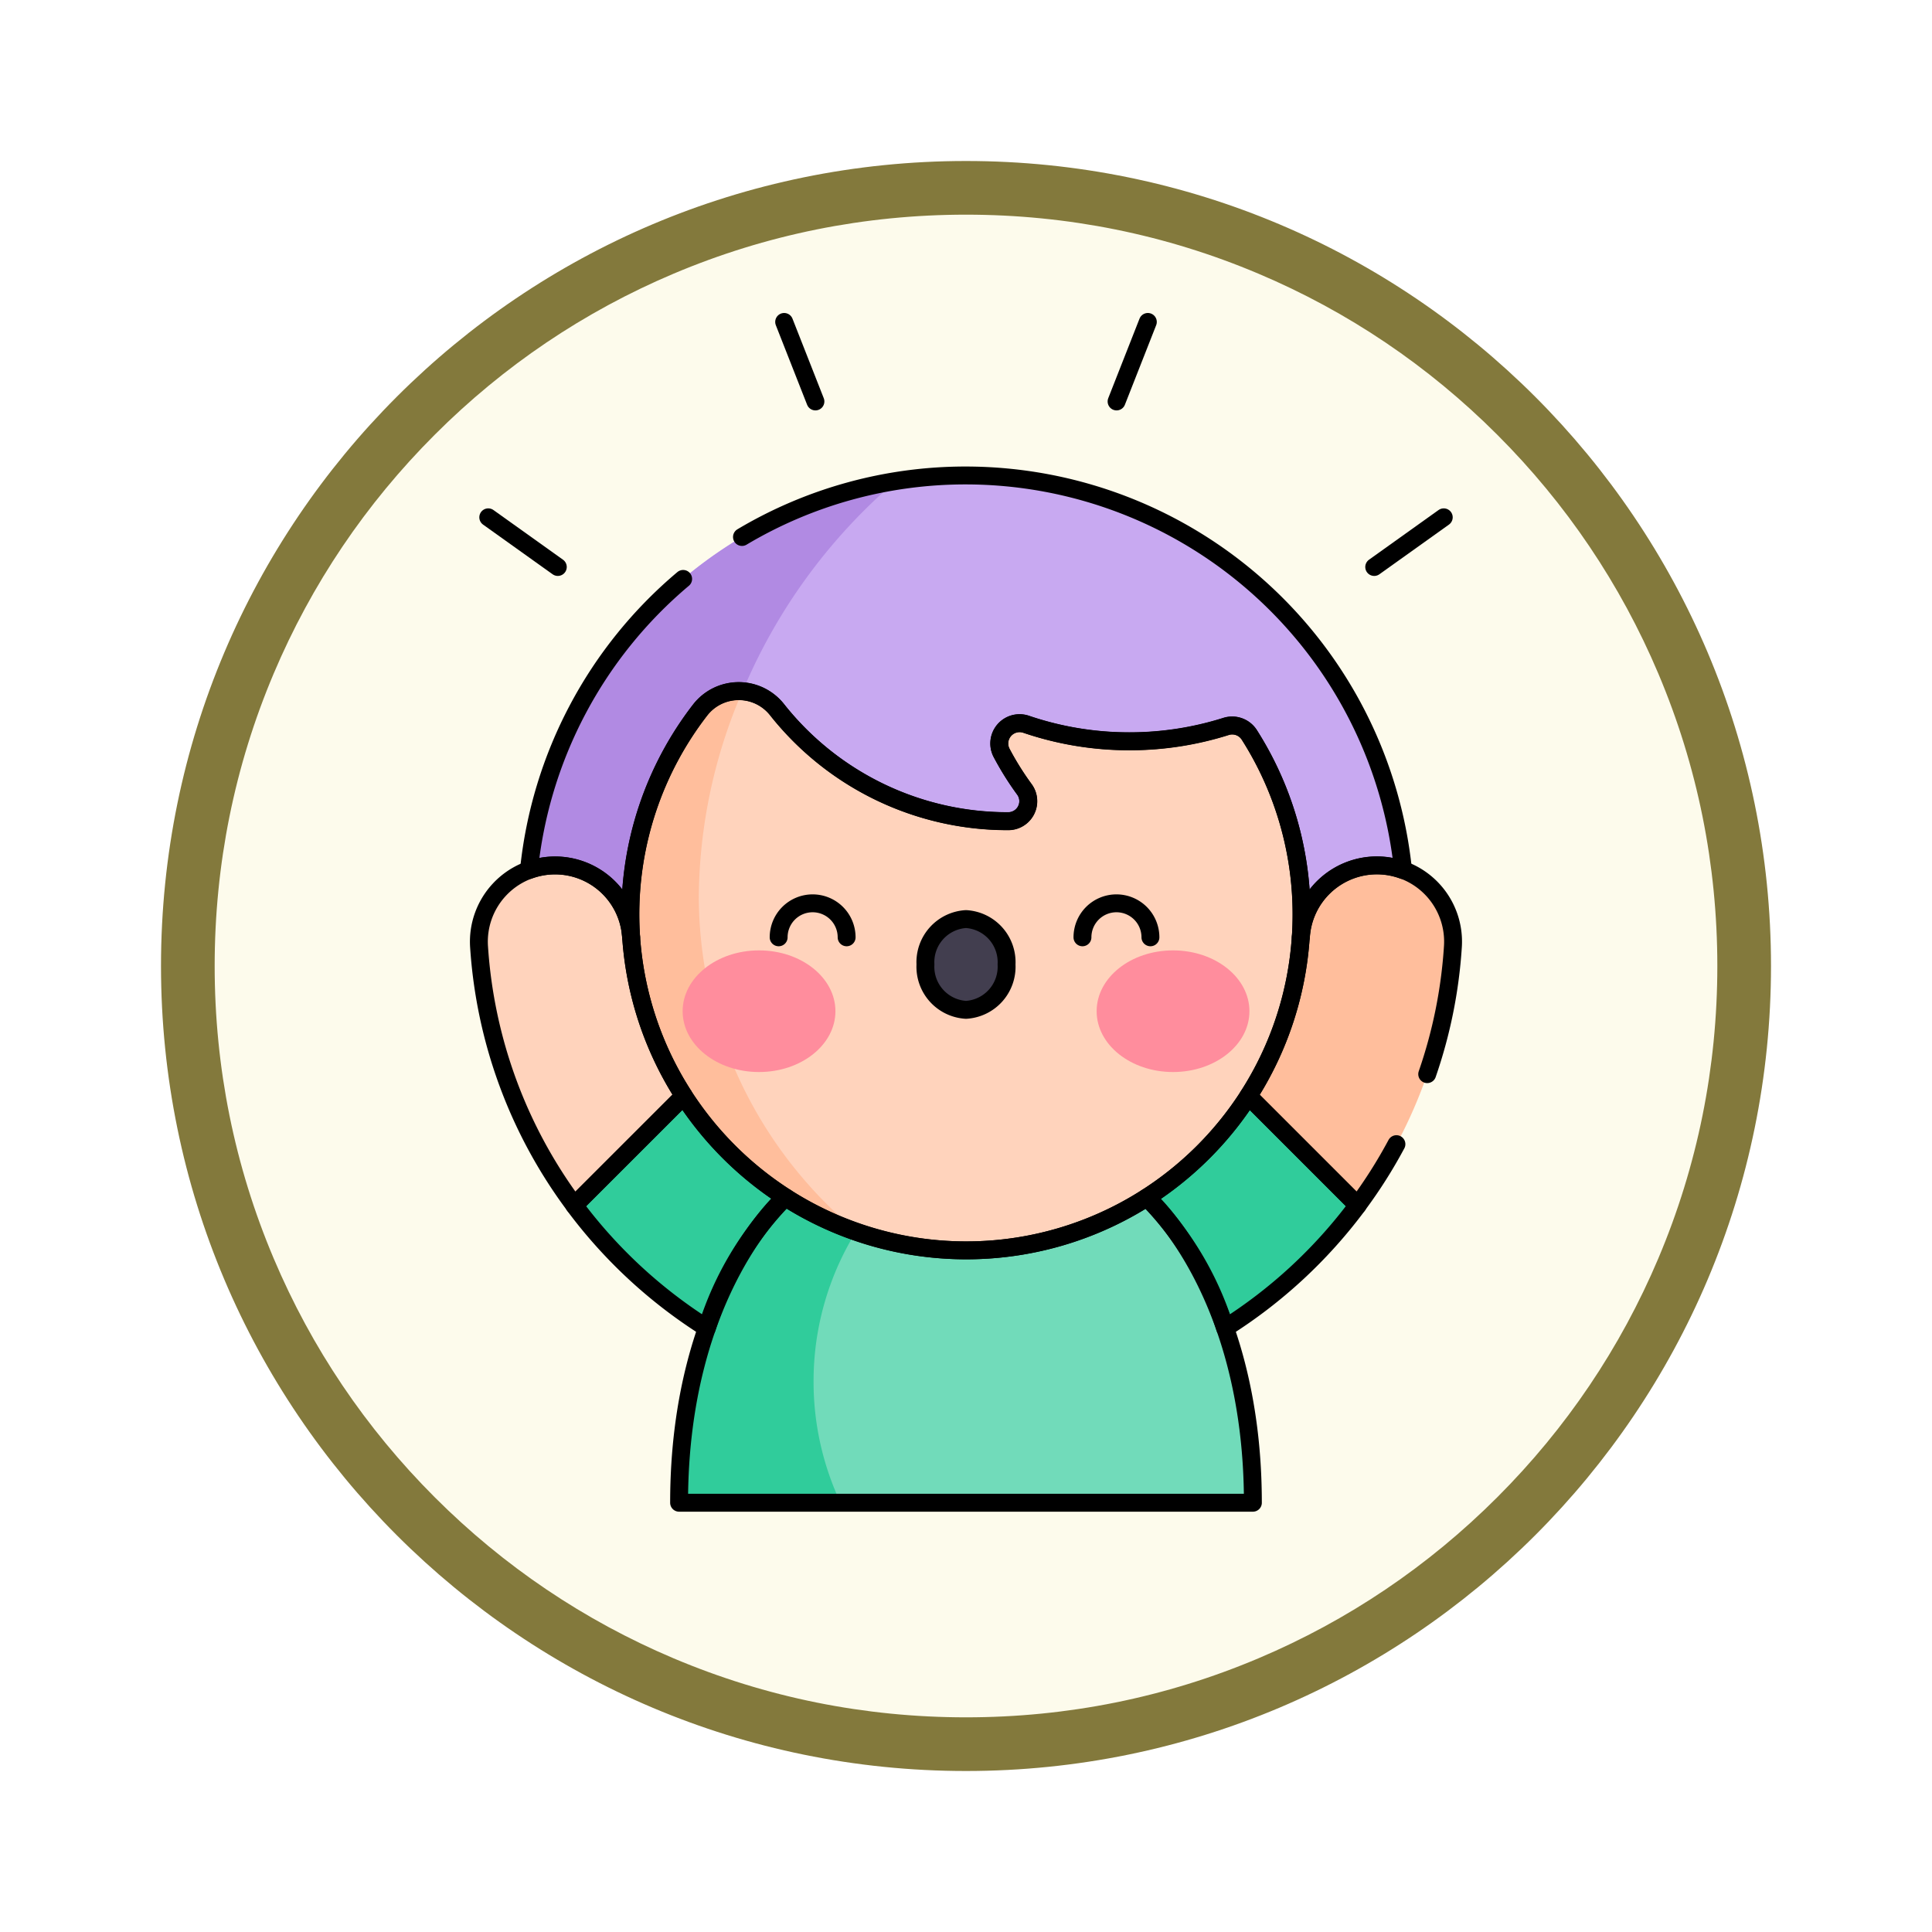 <svg xmlns="http://www.w3.org/2000/svg" xmlns:xlink="http://www.w3.org/1999/xlink" width="108" height="108" viewBox="0 0 108 108">
  <defs>
    <filter id="Trazado_904820" x="0" y="0" width="108" height="108" filterUnits="userSpaceOnUse">
      <feOffset dy="3" input="SourceAlpha"/>
      <feGaussianBlur stdDeviation="3" result="blur"/>
      <feFlood flood-opacity="0.161"/>
      <feComposite operator="in" in2="blur"/>
      <feComposite in="SourceGraphic"/>
    </filter>
    <clipPath id="clip-path">
      <path id="path2007" d="M0-682.665H68v68H0Z" transform="translate(0 682.665)"/>
    </clipPath>
  </defs>
  <g id="Grupo_1208605" data-name="Grupo 1208605" transform="translate(-619.477 -4037.535)">
    <g id="Grupo_1208258" data-name="Grupo 1208258" transform="translate(628.477 4043.535)">
      <g id="Grupo_1201662" data-name="Grupo 1201662" transform="translate(0 0)">
        <g id="Grupo_1173585" data-name="Grupo 1173585">
          <g id="Grupo_1173428" data-name="Grupo 1173428">
            <g id="Grupo_1171958" data-name="Grupo 1171958">
              <g id="Grupo_1167341" data-name="Grupo 1167341">
                <g id="Grupo_1166792" data-name="Grupo 1166792">
                  <g transform="matrix(1, 0, 0, 1, -9, -6)" filter="url(#Trazado_904820)">
                    <g id="Trazado_904820-2" data-name="Trazado 904820" transform="translate(9 6)" fill="#fdfbec">
                      <path d="M 45 88.5 C 39.127 88.5 33.43 87.35 28.068 85.082 C 22.889 82.891 18.236 79.755 14.241 75.759 C 10.245 71.764 7.109 67.111 4.918 61.932 C 2.65 56.57 1.5 50.873 1.5 45 C 1.5 39.127 2.65 33.43 4.918 28.068 C 7.109 22.889 10.245 18.236 14.241 14.241 C 18.236 10.245 22.889 7.109 28.068 4.918 C 33.43 2.65 39.127 1.5 45 1.5 C 50.873 1.5 56.57 2.65 61.932 4.918 C 67.111 7.109 71.764 10.245 75.759 14.241 C 79.755 18.236 82.891 22.889 85.082 28.068 C 87.35 33.43 88.5 39.127 88.5 45 C 88.5 50.873 87.35 56.57 85.082 61.932 C 82.891 67.111 79.755 71.764 75.759 75.759 C 71.764 79.755 67.111 82.891 61.932 85.082 C 56.57 87.35 50.873 88.5 45 88.5 Z" stroke="none"/>
                      <path d="M 45 3 C 39.329 3 33.829 4.11 28.653 6.299 C 23.652 8.415 19.16 11.443 15.302 15.302 C 11.443 19.16 8.415 23.652 6.299 28.653 C 4.11 33.829 3 39.329 3 45 C 3 50.671 4.11 56.171 6.299 61.347 C 8.415 66.348 11.443 70.84 15.302 74.698 C 19.16 78.557 23.652 81.585 28.653 83.701 C 33.829 85.89 39.329 87 45 87 C 50.671 87 56.171 85.89 61.347 83.701 C 66.348 81.585 70.84 78.557 74.698 74.698 C 78.557 70.84 81.585 66.348 83.701 61.347 C 85.89 56.171 87 50.671 87 45 C 87 39.329 85.89 33.829 83.701 28.653 C 81.585 23.652 78.557 19.16 74.698 15.302 C 70.84 11.443 66.348 8.415 61.347 6.299 C 56.171 4.11 50.671 3 45 3 M 45 -7.62939453125e-06 C 69.853 -7.62939453125e-06 90 20.147 90 45 C 90 69.853 69.853 90 45 90 C 20.147 90 -7.62939453125e-06 69.853 -7.62939453125e-06 45 C -7.62939453125e-06 20.147 20.147 -7.62939453125e-06 45 -7.62939453125e-06 Z" stroke="none" fill="#83793c"/>
                    </g>
                  </g>
                </g>
              </g>
            </g>
          </g>
        </g>
      </g>
    </g>
    <g id="g2001" transform="translate(639.477 4737.2)">
      <g id="g2003" transform="translate(0 -682.665)">
        <g id="g2005" clip-path="url(#clip-path)">
          <g id="g2011" transform="translate(9.443 9.579)">
            <path id="path2013" d="M-221.979,0a24.585,24.585,0,0,0-24.557,24.557,24.585,24.585,0,0,0,24.557,24.557,24.585,24.585,0,0,0,24.557-24.557A24.585,24.585,0,0,0-221.979,0" transform="translate(246.537)" fill="#c8a9f1"/>
          </g>
          <g id="g2015" transform="translate(9.443 9.892)">
            <path id="path2017" d="M-87-209.4a31.485,31.485,0,0,1,11.019-23.165,24.6,24.6,0,0,0-20.644,24.244,24.585,24.585,0,0,0,24.557,24.557,24.454,24.454,0,0,0,7.907-1.306A24.38,24.38,0,0,1-87-209.4" transform="translate(96.625 232.561)" fill="#b18ae3"/>
          </g>
          <g id="g2019" transform="translate(12.103 44.27)">
            <path id="path2021" d="M-197.927-77.97v8.517a27.233,27.233,0,0,1-21.9-11.033l6.111-6.109Z" transform="translate(219.823 86.596)" fill="#30cc9b"/>
          </g>
          <g id="g2023" transform="translate(34 44.27)">
            <path id="path2025" d="M0-77.97v8.517A27.234,27.234,0,0,0,21.9-80.486L15.786-86.6Z" transform="translate(0 86.596)" fill="#30cc9b"/>
          </g>
          <g id="g2027" transform="translate(17.962 49.94)">
            <path id="path2029" d="M-289.932-154.241c0-11.924-5.925-17.064-5.925-17.064h-20.225s-5.925,5.139-5.925,17.064Z" transform="translate(322.007 171.305)" fill="#71dbba"/>
          </g>
          <g id="g2031" transform="translate(6.772 31.376)">
            <path id="path2033" d="M-103.432-116.55l-6.111,6.109a27.12,27.12,0,0,1-5.324-14.445,4.265,4.265,0,0,1,4.249-4.558,4.257,4.257,0,0,1,4.247,3.986Z" transform="translate(114.874 129.444)" fill="#ffd3bc"/>
          </g>
          <g id="g2035" transform="translate(49.786 31.376)">
            <path id="path2037" d="M0-116.55l6.111,6.109a27.122,27.122,0,0,0,5.324-14.445,4.265,4.265,0,0,0-4.249-4.558,4.257,4.257,0,0,0-4.247,3.986Z" transform="translate(0 129.444)" fill="#ffbe9c"/>
          </g>
          <g id="g2039" transform="translate(17.962 49.94)">
            <path id="path2041" d="M-67.949-92.987a15.907,15.907,0,0,1,3.755-10.287h-5.347s-5.925,5.14-5.925,17.064h9.023a15.909,15.909,0,0,1-1.506-6.777" transform="translate(75.466 103.274)" fill="#30cc9b"/>
          </g>
          <g id="g2043" transform="translate(15.24 21.632)">
            <path id="path2045" d="M-252.124-25.333a17.866,17.866,0,0,1-5.776-.953,1.135,1.135,0,0,0-1.37,1.6,16.465,16.465,0,0,0,1.28,2.046,1.118,1.118,0,0,1-.907,1.773h-.023a16.432,16.432,0,0,1-12.9-6.233,2.73,2.73,0,0,0-4.3.018,18.68,18.68,0,0,0-3.9,11.658A18.812,18.812,0,0,0-261.392,3.128,18.76,18.76,0,0,0-242.5-15.632a18.67,18.67,0,0,0-2.919-10.054,1.136,1.136,0,0,0-1.3-.48,17.889,17.889,0,0,1-5.409.832" transform="translate(280.016 28.136)" fill="#ffd3bc"/>
          </g>
          <g id="g2047" transform="translate(15.24 21.633)">
            <path id="path2049" d="M-34.6-103.27a29.472,29.472,0,0,1,2.438-11.416,2.7,2.7,0,0,0-2.369,1.048,18.681,18.681,0,0,0-3.9,11.658A18.83,18.83,0,0,0-25.69-84.43,24.33,24.33,0,0,1-34.6-103.27" transform="translate(38.424 114.695)" fill="#ffbe9c"/>
          </g>
          <g id="g2051" transform="translate(18.156 36.126)">
            <path id="path2053" d="M-77.2-30.74c0,1.878-1.912,3.4-4.271,3.4s-4.27-1.523-4.27-3.4,1.912-3.4,4.27-3.4,4.271,1.523,4.271,3.4" transform="translate(85.745 34.141)" fill="#ff8d9d"/>
          </g>
          <g id="g2055" transform="translate(41.303 36.126)">
            <path id="path2057" d="M0-30.74c0,1.878,1.912,3.4,4.27,3.4s4.271-1.523,4.271-3.4-1.912-3.4-4.271-3.4S0-32.619,0-30.74" transform="translate(0 34.141)" fill="#ff8d9d"/>
          </g>
          <g id="g2059" transform="translate(31.733 34.377)">
            <path id="path2061" d="M-40.982-22.93a2.413,2.413,0,0,0-2.267-2.537,2.413,2.413,0,0,0-2.267,2.537,2.413,2.413,0,0,0,2.267,2.537,2.413,2.413,0,0,0,2.267-2.537" transform="translate(45.516 25.467)" fill="#423e4f"/>
          </g>
          <g id="g2063" transform="translate(31.733 34.377)">
            <path id="path2065" d="M-40.982-22.93a2.413,2.413,0,0,0-2.267-2.537,2.413,2.413,0,0,0-2.267,2.537,2.413,2.413,0,0,0,2.267,2.537A2.413,2.413,0,0,0-40.982-22.93Z" transform="translate(45.516 25.467)" fill="none" stroke="#000" stroke-linecap="round" stroke-linejoin="round" stroke-miterlimit="10" stroke-width="1"/>
          </g>
          <g id="g2067" transform="translate(23.526 33.496)">
            <path id="path2069" d="M-34.35-17.176a1.9,1.9,0,0,0-1.9-1.9,1.9,1.9,0,0,0-1.9,1.9" transform="translate(38.151 19.076)" fill="none" stroke="#000" stroke-linecap="round" stroke-linejoin="round" stroke-miterlimit="10" stroke-width="1"/>
          </g>
          <g id="g2071" transform="translate(40.51 33.496)">
            <path id="path2073" d="M0-17.176a1.9,1.9,0,0,1,1.9-1.9,1.9,1.9,0,0,1,1.9,1.9" transform="translate(0 19.076)" fill="none" stroke="#000" stroke-linecap="round" stroke-linejoin="round" stroke-miterlimit="10" stroke-width="1"/>
          </g>
          <g id="g2075" transform="translate(7.294 11.918)">
            <path id="path2077" d="M-35.14-25.1l-3.888-2.777" transform="translate(39.028 27.877)" fill="none" stroke="#000" stroke-linecap="round" stroke-linejoin="round" stroke-miterlimit="10" stroke-width="1"/>
          </g>
          <g id="g2079" transform="translate(23.835 0.996)">
            <path id="path2081" d="M-15.8-40.191l-1.748-4.446" transform="translate(17.548 44.637)" fill="none" stroke="#000" stroke-linecap="round" stroke-linejoin="round" stroke-miterlimit="10" stroke-width="1"/>
          </g>
          <g id="g2083" transform="translate(56.819 11.918)">
            <path id="path2085" d="M0-25.1l3.888-2.777" transform="translate(0 27.877)" fill="none" stroke="#000" stroke-linecap="round" stroke-linejoin="round" stroke-miterlimit="10" stroke-width="1"/>
          </g>
          <g id="g2087" transform="translate(42.417 0.996)">
            <path id="path2089" d="M0-40.191l1.748-4.446" transform="translate(0 44.637)" fill="none" stroke="#000" stroke-linecap="round" stroke-linejoin="round" stroke-miterlimit="10" stroke-width="1"/>
          </g>
          <g id="g2091" transform="translate(9.569 9.579)">
            <path id="path2093" d="M-77.911-52.277A24.536,24.536,0,0,0-86.53-36a4.245,4.245,0,0,1,1.459-.258,4.257,4.257,0,0,1,4.247,3.986l.007.02c-.023-.343-.037-.687-.041-1.035a18.68,18.68,0,0,1,3.9-11.658,2.73,2.73,0,0,1,4.3-.018,16.432,16.432,0,0,0,12.9,6.233h.023a1.118,1.118,0,0,0,.908-1.773,16.467,16.467,0,0,1-1.28-2.046,1.135,1.135,0,0,1,1.37-1.6,17.864,17.864,0,0,0,5.776.953,17.888,17.888,0,0,0,5.409-.832,1.136,1.136,0,0,1,1.3.48A18.67,18.67,0,0,1-43.34-33.5c0,.419-.015.835-.042,1.247l.007-.021a4.257,4.257,0,0,1,4.247-3.986A4.245,4.245,0,0,1-37.669-36,24.592,24.592,0,0,0-62.1-58.06a24.407,24.407,0,0,0-12.522,3.439" transform="translate(86.53 58.06)" fill="none" stroke="#000" stroke-linecap="round" stroke-linejoin="round" stroke-miterlimit="10" stroke-width="1"/>
          </g>
          <g id="g2095" transform="translate(6.772 31.376)">
            <path id="path2097" d="M-76.926-36.211l-.006-.02a4.257,4.257,0,0,0-4.247-3.986,4.265,4.265,0,0,0-4.249,4.558A27.121,27.121,0,0,0-80.1-21.214l6.111-6.109-.018-.055A18.609,18.609,0,0,1-76.926-36.211Z" transform="translate(85.436 40.217)" fill="none" stroke="#000" stroke-linecap="round" stroke-linejoin="round" stroke-miterlimit="10" stroke-width="1"/>
          </g>
          <g id="g2099" transform="translate(49.788 31.376)">
            <path id="path2101" d="M-90.335-105.485A27.008,27.008,0,0,0-88.9-112.6a4.265,4.265,0,0,0-4.249-4.558,4.257,4.257,0,0,0-4.247,3.986l-.007.021a18.653,18.653,0,0,1-2.929,8.889l6.108,6.107a27.4,27.4,0,0,0,2.168-3.416" transform="translate(100.329 117.154)" fill="none" stroke="#000" stroke-linecap="round" stroke-linejoin="round" stroke-miterlimit="10" stroke-width="1"/>
          </g>
          <g id="g2103" transform="translate(12.103 44.27)">
            <path id="path2105" d="M-106.521-51.255h.035a18.984,18.984,0,0,1-5.683-5.656l-.025-.014-6.111,6.109a27.516,27.516,0,0,0,7.41,6.86A17.974,17.974,0,0,1-106.521-51.255Z" transform="translate(118.305 56.925)" fill="none" stroke="#000" stroke-linecap="round" stroke-linejoin="round" stroke-miterlimit="10" stroke-width="1"/>
          </g>
          <g id="g2107" transform="translate(44.111 44.272)">
            <path id="path2109" d="M-51.321,0A18.854,18.854,0,0,1-57,5.668h0a17.971,17.971,0,0,1,4.374,7.3,27.514,27.514,0,0,0,7.41-6.86Z" transform="translate(56.999)" fill="none" stroke="#000" stroke-linecap="round" stroke-linejoin="round" stroke-miterlimit="10" stroke-width="1"/>
          </g>
          <g id="g2111" transform="translate(17.962 49.94)">
            <path id="path2113" d="M-236.374,0h0a18.673,18.673,0,0,1-10.245,2.955A18.614,18.614,0,0,1-256.565,0h-.033s-5.925,5.14-5.925,17.064h32.075C-230.449,5.14-236.374,0-236.374,0Z" transform="translate(262.523)" fill="none" stroke="#000" stroke-linecap="round" stroke-linejoin="round" stroke-miterlimit="10" stroke-width="1"/>
          </g>
          <g id="g2115" transform="translate(15.24 21.632)">
            <path id="path2117" d="M-252.124-25.333a17.866,17.866,0,0,1-5.776-.953,1.135,1.135,0,0,0-1.37,1.6,16.481,16.481,0,0,0,1.28,2.046,1.118,1.118,0,0,1-.907,1.773h-.023a16.432,16.432,0,0,1-12.9-6.233,2.73,2.73,0,0,0-4.3.018,18.679,18.679,0,0,0-3.9,11.658A18.812,18.812,0,0,0-261.391,3.128,18.76,18.76,0,0,0-242.5-15.631a18.67,18.67,0,0,0-2.92-10.054,1.136,1.136,0,0,0-1.3-.48A17.885,17.885,0,0,1-252.124-25.333Z" transform="translate(280.016 28.136)" fill="none" stroke="#000" stroke-linecap="round" stroke-linejoin="round" stroke-miterlimit="10" stroke-width="1"/>
          </g>
        </g>
      </g>
    </g>
  </g>
</svg>
